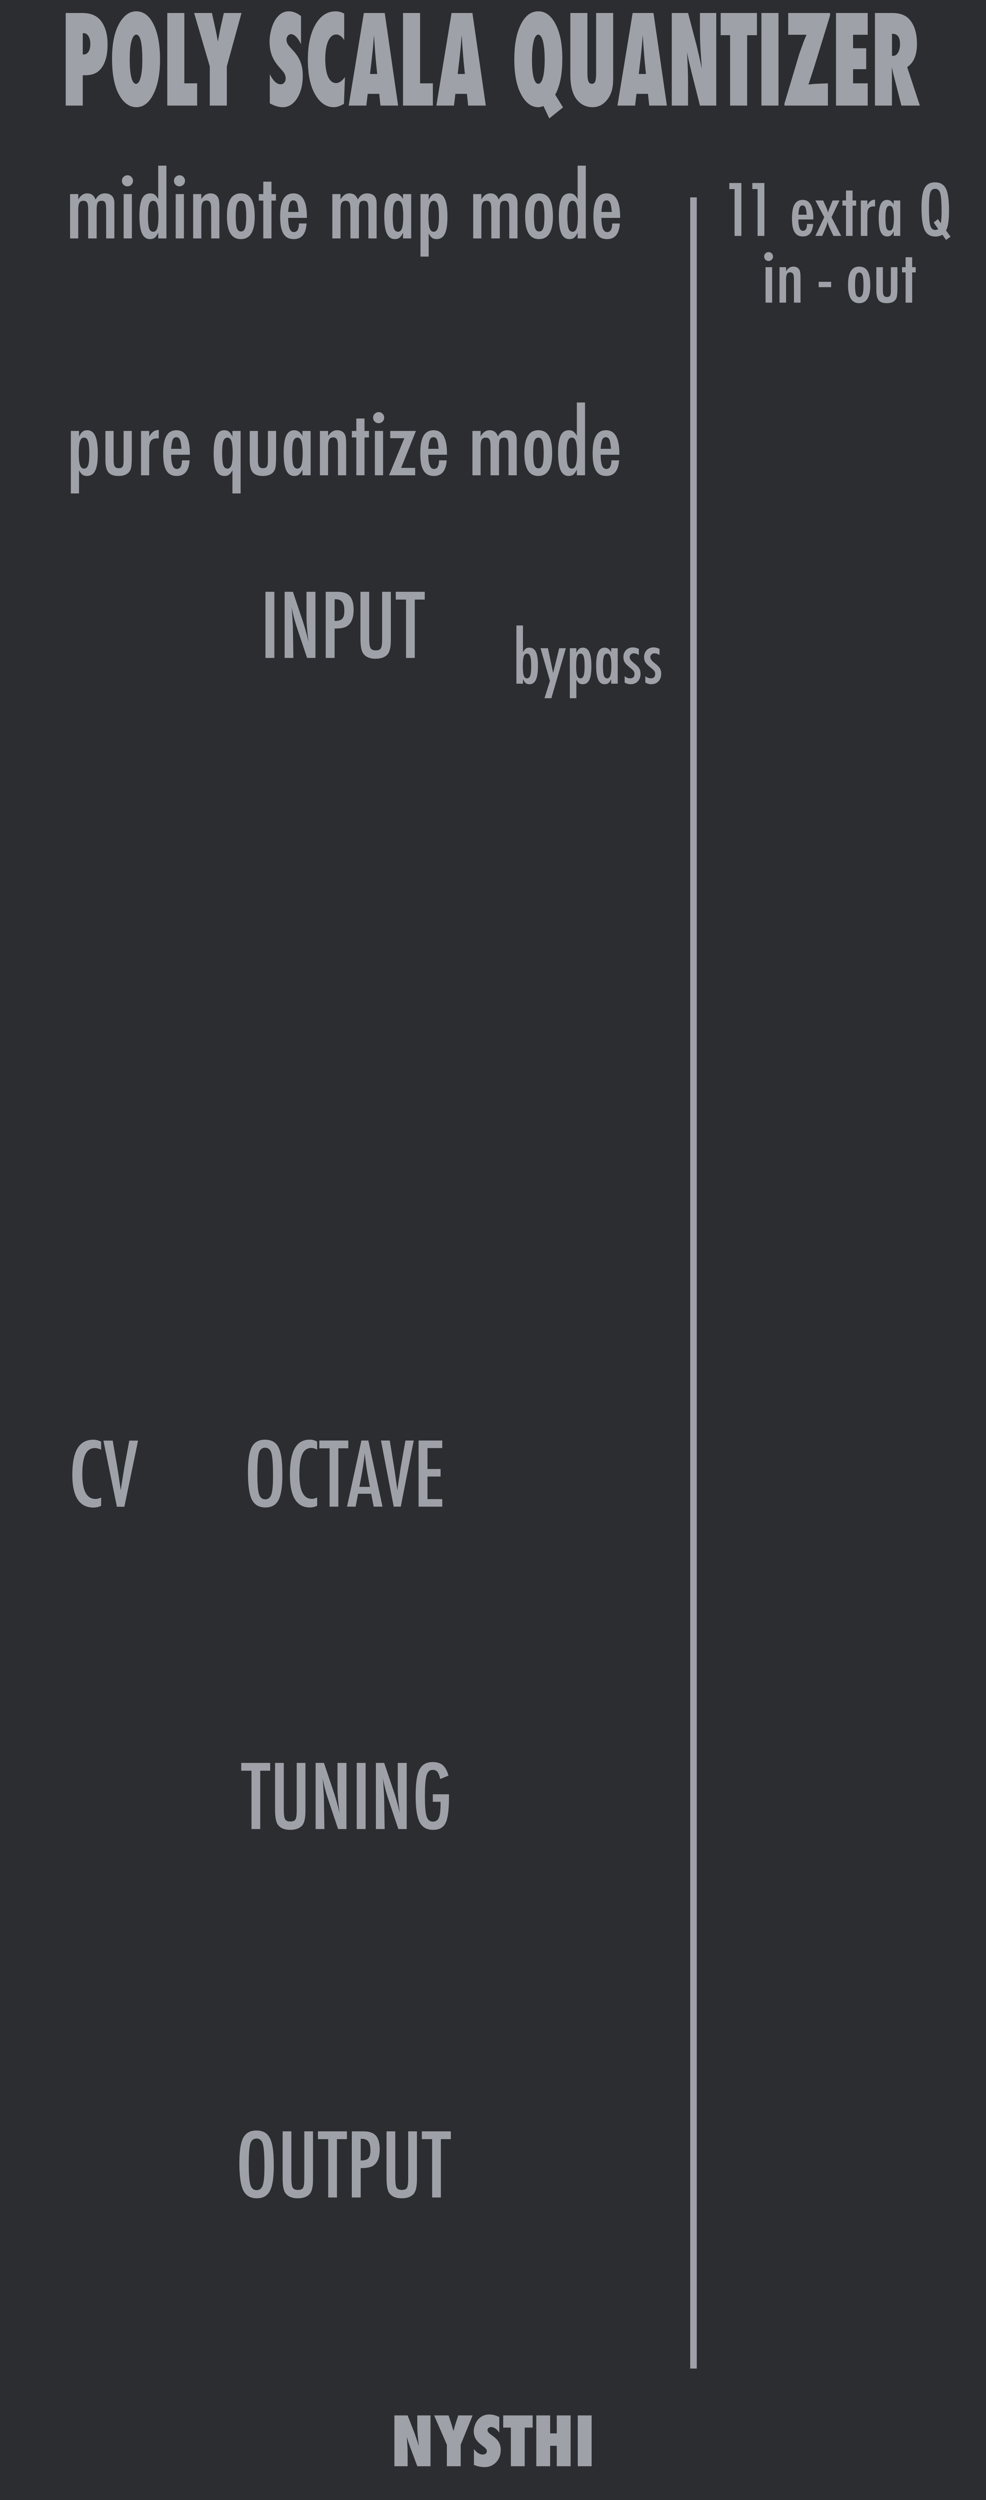 <?xml version="1.0" encoding="UTF-8" standalone="no"?>
<!DOCTYPE svg PUBLIC "-//W3C//DTD SVG 1.1//EN" "http://www.w3.org/Graphics/SVG/1.1/DTD/svg11.dtd">
<svg width="100%" height="100%" viewBox="0 0 150 380" version="1.1" xmlns="http://www.w3.org/2000/svg" xmlns:xlink="http://www.w3.org/1999/xlink" xml:space="preserve" xmlns:serif="http://www.serif.com/" style="fill-rule:evenodd;clip-rule:evenodd;">
    <g id="Layer-2" serif:id="Layer 2">
        <rect id="rect4689" x="0" y="0" width="150" height="380" style="fill:rgb(44,45,48);"/>
        <g id="text989">
        </g>
        <g id="text80" transform="matrix(1.005,0,0,0.995,30,5)">
            <path id="path4726" d="M29.851,371.706L29.851,363.943L31.853,363.943L32.903,366.668C32.96,366.829 33.024,367.013 33.094,367.221C33.168,367.429 33.249,367.668 33.336,367.94L33.552,368.624C33.475,367.95 33.416,367.373 33.376,366.894C33.336,366.415 33.316,366.013 33.316,365.687L33.316,363.943L35.317,363.943L35.317,371.706L33.316,371.706L32.26,368.85C32.149,368.545 32.049,368.26 31.958,367.995C31.871,367.727 31.794,367.472 31.727,367.231C31.77,367.777 31.802,368.253 31.822,368.659C31.843,369.065 31.853,369.42 31.853,369.725L31.853,371.706L29.851,371.706Z" style="fill:rgb(158,161,168);fill-rule:nonzero;"/>
            <path id="path4728" d="M39.887,371.706L37.791,371.706L37.791,368.418L35.865,363.943L38.052,363.943L38.429,365.094C38.503,365.319 38.568,365.535 38.625,365.743C38.686,365.951 38.739,366.15 38.786,366.341C38.863,366.056 38.93,365.811 38.987,365.607C39.044,365.399 39.095,365.232 39.138,365.104L39.52,363.943L41.692,363.943L39.887,368.418L39.887,371.706Z" style="fill:rgb(158,161,168);fill-rule:nonzero;"/>
            <path id="path4730" d="M41.894,371.515L41.894,369.076C42.306,369.639 42.752,369.921 43.231,369.921C43.412,369.921 43.56,369.874 43.673,369.78C43.787,369.683 43.844,369.562 43.844,369.418C43.844,369.21 43.72,369.008 43.472,368.81L43.13,368.543C42.902,368.372 42.708,368.203 42.547,368.035C42.386,367.865 42.256,367.69 42.155,367.513C42.054,367.332 41.981,367.146 41.934,366.954C41.887,366.763 41.863,366.562 41.863,366.351C41.863,365.989 41.947,365.61 42.115,365.215C42.199,365.03 42.296,364.863 42.406,364.712C42.517,364.558 42.644,364.422 42.789,364.305C43.184,363.969 43.662,363.802 44.222,363.802C44.721,363.802 45.224,363.934 45.73,364.199L45.73,366.572C45.559,366.308 45.365,366.1 45.147,365.949C44.929,365.795 44.714,365.718 44.503,365.718C44.342,365.718 44.21,365.765 44.106,365.858C43.999,365.949 43.945,366.058 43.945,366.185C43.945,366.393 44.087,366.599 44.372,366.804L44.704,367.05C45.147,367.368 45.463,367.695 45.655,368.03C45.849,368.366 45.946,368.758 45.946,369.207C45.946,369.971 45.713,370.601 45.247,371.098C44.781,371.594 44.191,371.842 43.477,371.842C42.985,371.842 42.457,371.733 41.894,371.515L41.894,371.515Z" style="fill:rgb(158,161,168);fill-rule:nonzero;"/>
            <path id="path4732" d="M49.576,371.706L47.48,371.706L47.48,365.803L46.323,365.803L46.323,363.943L50.778,363.943L50.778,365.803L49.576,365.803L49.576,371.706Z" style="fill:rgb(158,161,168);fill-rule:nonzero;"/>
            <path id="path4734" d="M56.525,371.706L54.428,371.706L54.428,368.584L53.428,368.584L53.428,371.706L51.331,371.706L51.331,363.943L53.428,363.943L53.428,366.688L54.428,366.688L54.428,363.943L56.525,363.943L56.525,371.706Z" style="fill:rgb(158,161,168);fill-rule:nonzero;"/>
            <rect id="path4736" x="57.606" y="363.943" width="2.097" height="7.763" style="fill:rgb(158,161,168);fill-rule:nonzero;"/>
        </g>
        <g id="text4987">
        </g>
        <g id="text1126" transform="matrix(1,0,0,1,20.875,60)">
            <rect id="path1185" x="19.509" y="29.948" width="1.354" height="10.052" style="fill:rgb(158,161,168);fill-rule:nonzero;"/>
            <path id="path1187" d="M22.426,29.948L23.689,29.948L25.036,33.958C25.427,35.091 25.772,36.3 26.072,37.585C25.963,36.808 25.883,36.105 25.831,35.475C25.779,34.846 25.753,34.253 25.753,33.698L25.753,29.948L27.113,29.948L27.113,40L25.844,40L24.327,35.475C24.188,35.054 24.056,34.622 23.93,34.18C23.808,33.737 23.695,33.273 23.591,32.786C23.582,32.726 23.567,32.652 23.546,32.565C23.528,32.478 23.507,32.378 23.48,32.266C23.493,32.378 23.504,32.476 23.513,32.559C23.522,32.637 23.528,32.704 23.533,32.76L23.604,33.783L23.676,35.026C23.68,35.095 23.682,35.18 23.682,35.28C23.687,35.38 23.689,35.493 23.689,35.618L23.76,40L22.426,40L22.426,29.948Z" style="fill:rgb(158,161,168);fill-rule:nonzero;"/>
            <path id="path1189" d="M28.676,29.948L30.46,29.948C31.319,29.948 31.944,30.165 32.335,30.599C32.725,31.037 32.921,31.732 32.921,32.682C32.921,34.019 32.528,34.883 31.742,35.273C31.347,35.451 30.776,35.54 30.03,35.54L30.03,40L28.676,40L28.676,29.948ZM30.03,34.382C30.59,34.382 30.976,34.269 31.189,34.043C31.406,33.813 31.514,33.405 31.514,32.819C31.514,32.22 31.41,31.782 31.202,31.504C30.993,31.226 30.666,31.087 30.219,31.087L30.03,31.087L30.03,34.382Z" style="fill:rgb(158,161,168);fill-rule:nonzero;"/>
            <path id="path1191" d="M33.962,29.948L35.29,29.948L35.29,37.051C35.29,37.776 35.355,38.257 35.486,38.496C35.62,38.735 35.885,38.854 36.28,38.854C36.675,38.854 36.935,38.75 37.061,38.542C37.191,38.329 37.257,37.897 37.257,37.246L37.257,29.948L38.585,29.948L38.585,37.246C38.585,38.34 38.418,39.08 38.083,39.466C37.684,39.905 37.074,40.124 36.254,40.124C35.351,40.124 34.715,39.842 34.346,39.277C34.09,38.891 33.962,38.149 33.962,37.051L33.962,29.948Z" style="fill:rgb(158,161,168);fill-rule:nonzero;"/>
            <path id="path1193" d="M39.333,29.948L43.741,29.948L43.741,31.133L42.224,31.133L42.224,40L40.896,40L40.896,31.133L39.333,31.133L39.333,29.948Z" style="fill:rgb(158,161,168);fill-rule:nonzero;"/>
        </g>
        <g id="text1130" transform="matrix(1,0,0,1,24.843,4)">
            <path id="path1171" d="M16.807,325.221C16.807,326.997 16.61,328.257 16.215,329.004C15.82,329.75 15.158,330.124 14.229,330.124C13.253,330.124 12.565,329.722 12.165,328.919C11.77,328.134 11.573,326.738 11.573,324.733C11.573,322.945 11.768,321.68 12.159,320.937C12.554,320.191 13.222,319.818 14.164,319.818C15.006,319.818 15.631,320.106 16.039,320.684C16.308,321.07 16.503,321.619 16.625,322.331C16.747,322.99 16.807,323.954 16.807,325.221L16.807,325.221ZM15.388,325.365C15.388,323.624 15.31,322.47 15.154,321.901C14.997,321.328 14.678,321.042 14.197,321.042C13.715,321.042 13.394,321.304 13.233,321.829C13.077,322.359 12.999,323.422 12.999,325.02C12.999,326.491 13.081,327.511 13.246,328.079C13.415,328.618 13.732,328.887 14.197,328.887C14.652,328.887 14.965,328.635 15.134,328.132C15.303,327.632 15.388,326.71 15.388,325.365L15.388,325.365Z" style="fill:rgb(158,161,168);fill-rule:nonzero;"/>
            <path id="path1173" d="M18.155,319.948L19.483,319.948L19.483,327.051C19.483,327.776 19.548,328.257 19.678,328.496C19.813,328.735 20.078,328.854 20.473,328.854C20.868,328.854 21.128,328.75 21.254,328.542C21.384,328.329 21.449,327.897 21.449,327.246L21.449,319.948L22.777,319.948L22.777,327.246C22.777,328.34 22.61,329.08 22.276,329.466C21.877,329.905 21.267,330.124 20.447,330.124C19.544,330.124 18.908,329.842 18.539,329.277C18.283,328.891 18.155,328.149 18.155,327.051L18.155,319.948Z" style="fill:rgb(158,161,168);fill-rule:nonzero;"/>
            <path id="path1175" d="M23.526,319.948L27.934,319.948L27.934,321.133L26.417,321.133L26.417,330L25.089,330L25.089,321.133L23.526,321.133L23.526,319.948Z" style="fill:rgb(158,161,168);fill-rule:nonzero;"/>
            <path id="path1177" d="M28.676,319.948L30.46,319.948C31.319,319.948 31.944,320.165 32.335,320.599C32.725,321.037 32.921,321.732 32.921,322.682C32.921,324.019 32.528,324.883 31.742,325.273C31.347,325.451 30.776,325.54 30.03,325.54L30.03,330L28.676,330L28.676,319.948ZM30.03,324.381C30.59,324.381 30.976,324.269 31.189,324.043C31.406,323.813 31.514,323.405 31.514,322.819C31.514,322.22 31.41,321.782 31.202,321.504C30.993,321.226 30.666,321.087 30.219,321.087L30.03,321.087L30.03,324.381Z" style="fill:rgb(158,161,168);fill-rule:nonzero;"/>
            <path id="path1179" d="M33.962,319.948L35.29,319.948L35.29,327.051C35.29,327.776 35.355,328.257 35.486,328.496C35.62,328.735 35.885,328.854 36.28,328.854C36.675,328.854 36.935,328.75 37.061,328.542C37.191,328.329 37.257,327.897 37.257,327.246L37.257,319.948L38.585,319.948L38.585,327.246C38.585,328.34 38.418,329.08 38.083,329.466C37.684,329.905 37.074,330.124 36.254,330.124C35.351,330.124 34.715,329.842 34.346,329.277C34.09,328.891 33.962,328.149 33.962,327.051L33.962,319.948Z" style="fill:rgb(158,161,168);fill-rule:nonzero;"/>
            <path id="path1181" d="M39.333,319.948L43.741,319.948L43.741,321.133L42.224,321.133L42.224,330L40.896,330L40.896,321.133L39.333,321.133L39.333,319.948Z" style="fill:rgb(158,161,168);fill-rule:nonzero;"/>
        </g>
        <g id="text1134" transform="matrix(1,0,0,1,23.538,54)">
            <path id="path1157" d="M19.418,170.221C19.418,171.997 19.22,173.257 18.826,174.004C18.431,174.75 17.769,175.124 16.84,175.124C15.863,175.124 15.175,174.722 14.776,173.919C14.381,173.134 14.184,171.738 14.184,169.733C14.184,167.945 14.379,166.68 14.77,165.937C15.164,165.191 15.833,164.818 16.775,164.818C17.617,164.818 18.242,165.106 18.65,165.684C18.919,166.07 19.114,166.619 19.236,167.331C19.357,167.99 19.418,168.954 19.418,170.221L19.418,170.221ZM17.999,170.365C17.999,168.624 17.921,167.47 17.764,166.901C17.608,166.328 17.289,166.042 16.807,166.042C16.326,166.042 16.004,166.304 15.844,166.829C15.687,167.359 15.609,168.422 15.609,170.02C15.609,171.491 15.692,172.511 15.857,173.079C16.026,173.618 16.343,173.887 16.807,173.887C17.263,173.887 17.576,173.635 17.745,173.132C17.914,172.632 17.999,171.71 17.999,170.365L17.999,170.365Z" style="fill:rgb(158,161,168);fill-rule:nonzero;"/>
            <path id="path1159" d="M24.711,165.111L24.711,166.328C24.364,166.159 24.073,166.074 23.839,166.074C23.517,166.074 23.242,166.154 23.012,166.315C22.782,166.471 22.591,166.714 22.439,167.044C22.291,167.374 22.181,167.793 22.107,168.301C22.037,168.804 22.003,169.401 22.003,170.091C22.003,172.574 22.638,173.815 23.91,173.815C24.132,173.815 24.398,173.746 24.711,173.607L24.711,174.85C24.385,175.033 24.021,175.124 23.617,175.124C21.582,175.124 20.564,173.461 20.564,170.137C20.564,168.34 20.811,167.003 21.306,166.126C21.805,165.25 22.567,164.811 23.591,164.811C23.969,164.811 24.342,164.911 24.711,165.111L24.711,165.111Z" style="fill:rgb(158,161,168);fill-rule:nonzero;"/>
            <path id="path1161" d="M25.043,164.948L29.451,164.948L29.451,166.133L27.934,166.133L27.934,175L26.605,175L26.605,166.133L25.043,166.133L25.043,164.948Z" style="fill:rgb(158,161,168);fill-rule:nonzero;"/>
            <path id="path1163" d="M31.443,164.948L32.497,164.948L34.652,175L33.311,175L32.934,173.04L30.941,173.04L30.557,175L29.255,175L31.443,164.948ZM32.738,171.992L32.439,170.391C32.239,169.301 32.076,168.138 31.951,166.901C31.89,167.504 31.812,168.116 31.716,168.737C31.621,169.353 31.508,170.009 31.378,170.703L31.13,171.992L32.738,171.992Z" style="fill:rgb(158,161,168);fill-rule:nonzero;"/>
            <path id="path1165" d="M34.418,164.948L35.753,164.948L36.358,168.659L36.462,169.329L36.677,170.788C36.712,171.035 36.742,171.261 36.768,171.465C36.799,171.669 36.825,171.853 36.846,172.018L36.911,172.513C36.924,172.413 36.935,172.324 36.944,172.246C36.953,172.168 36.961,172.103 36.97,172.051L37.146,170.885L37.374,169.355C37.395,169.217 37.415,169.089 37.432,168.971C37.454,168.854 37.474,168.75 37.491,168.659L38.142,164.948L39.405,164.948L37.432,175L36.358,175L34.418,164.948Z" style="fill:rgb(158,161,168);fill-rule:nonzero;"/>
            <path id="path1167" d="M40.141,164.948L43.741,164.948L43.741,166.094L41.495,166.094L41.495,169.277L43.487,169.277L43.487,170.423L41.495,170.423L41.495,173.854L43.741,173.854L43.741,175L40.141,175L40.141,164.948Z" style="fill:rgb(158,161,168);fill-rule:nonzero;"/>
        </g>
        <g id="text1142" transform="matrix(1,0,0,1,24.563,78)">
            <path id="path1144" d="M12.133,189.948L16.54,189.948L16.54,191.133L15.023,191.133L15.023,200L13.695,200L13.695,191.133L12.133,191.133L12.133,189.948Z" style="fill:rgb(158,161,168);fill-rule:nonzero;"/>
            <path id="path1146" d="M17.283,189.948L18.611,189.948L18.611,197.051C18.611,197.776 18.676,198.257 18.806,198.496C18.941,198.735 19.205,198.854 19.6,198.854C19.995,198.854 20.256,198.75 20.382,198.542C20.512,198.329 20.577,197.897 20.577,197.246L20.577,189.948L21.905,189.948L21.905,197.246C21.905,198.34 21.738,199.08 21.404,199.466C21.004,199.905 20.395,200.124 19.574,200.124C18.671,200.124 18.036,199.842 17.667,199.277C17.411,198.891 17.283,198.149 17.283,197.051L17.283,189.948Z" style="fill:rgb(158,161,168);fill-rule:nonzero;"/>
            <path id="path1148" d="M23.454,189.948L24.717,189.948L26.065,193.958C26.456,195.091 26.801,196.3 27.1,197.585C26.992,196.808 26.911,196.105 26.859,195.475C26.807,194.846 26.781,194.253 26.781,193.698L26.781,189.948L28.142,189.948L28.142,200L26.872,200L25.355,195.475C25.217,195.054 25.084,194.622 24.958,194.18C24.837,193.737 24.724,193.273 24.62,192.786C24.611,192.726 24.596,192.652 24.574,192.565C24.557,192.478 24.535,192.378 24.509,192.266C24.522,192.378 24.533,192.476 24.542,192.559C24.55,192.637 24.557,192.704 24.561,192.76L24.633,193.783L24.704,195.026C24.709,195.095 24.711,195.18 24.711,195.28C24.715,195.38 24.717,195.493 24.717,195.618L24.789,200L23.454,200L23.454,189.948Z" style="fill:rgb(158,161,168);fill-rule:nonzero;"/>
            <rect id="path1150" x="29.704" y="189.948" width="1.354" height="10.052" style="fill:rgb(158,161,168);fill-rule:nonzero;"/>
            <path id="path1152" d="M32.621,189.948L33.884,189.948L35.232,193.958C35.622,195.091 35.967,196.3 36.267,197.585C36.158,196.808 36.078,196.105 36.026,195.475C35.974,194.846 35.948,194.253 35.948,193.698L35.948,189.948L37.309,189.948L37.309,200L36.039,200L34.522,195.475C34.383,195.054 34.251,194.622 34.125,194.18C34.003,193.737 33.891,193.273 33.786,192.786C33.778,192.726 33.763,192.652 33.741,192.565C33.724,192.478 33.702,192.378 33.676,192.266C33.689,192.378 33.7,192.476 33.708,192.559C33.717,192.637 33.724,192.704 33.728,192.76L33.799,193.783L33.871,195.026C33.875,195.095 33.878,195.18 33.878,195.28C33.882,195.38 33.884,195.493 33.884,195.618L33.956,200L32.621,200L32.621,189.948Z" style="fill:rgb(158,161,168);fill-rule:nonzero;"/>
            <path id="path1154" d="M41.28,194.714L43.741,194.714L43.741,195.104C43.741,197.062 43.569,198.383 43.227,199.069C42.888,199.772 42.254,200.124 41.326,200.124C40.366,200.124 39.683,199.733 39.275,198.952C38.871,198.171 38.669,196.858 38.669,195.013C38.669,192.904 38.891,191.5 39.333,190.801C39.75,190.145 40.39,189.818 41.254,189.818C41.914,189.818 42.428,189.976 42.797,190.293C43.17,190.614 43.461,191.141 43.669,191.875L42.406,192.402C42.35,192.138 42.287,191.916 42.217,191.738C42.148,191.556 42.072,191.415 41.99,191.315C41.825,191.111 41.577,191.009 41.247,191.009C40.796,191.009 40.488,191.287 40.323,191.842C40.158,192.424 40.076,193.468 40.076,194.974C40.076,196.497 40.16,197.528 40.329,198.066C40.499,198.605 40.818,198.874 41.286,198.874C41.716,198.874 42.018,198.683 42.191,198.301C42.369,197.893 42.458,197.237 42.458,196.335L42.458,196.061L42.458,195.859L41.28,195.859L41.28,194.714Z" style="fill:rgb(158,161,168);fill-rule:nonzero;"/>
        </g>
        <g id="text879" transform="matrix(1,0,0,1,0,4)">
            <path id="path885" d="M10.661,25.501L11.904,25.501L11.904,26.335C12.247,25.705 12.703,25.391 13.271,25.391C13.892,25.391 14.313,25.705 14.535,26.335C14.864,25.705 15.333,25.391 15.941,25.391C16.414,25.391 16.774,25.516 17.021,25.768C17.273,26.016 17.399,26.382 17.399,26.868L17.399,32.24L16.149,32.24L16.149,27.806C16.149,27.298 16.101,26.957 16.006,26.784C15.915,26.606 15.737,26.517 15.472,26.517C15.173,26.517 14.969,26.608 14.86,26.79C14.756,26.968 14.704,27.307 14.704,27.806L14.704,32.24L13.415,32.24L13.415,27.806C13.415,27.567 13.402,27.365 13.376,27.201C13.354,27.036 13.315,26.903 13.258,26.803C13.202,26.704 13.128,26.632 13.037,26.589C12.946,26.541 12.833,26.517 12.699,26.517C12.412,26.517 12.208,26.615 12.087,26.81C11.965,27.005 11.904,27.337 11.904,27.806L11.904,32.24L10.661,32.24L10.661,25.501Z" style="fill:rgb(158,161,168);fill-rule:nonzero;"/>
            <path id="path887" d="M18.812,25.501L20.062,25.501L20.062,32.24L18.812,32.24L18.812,25.501ZM19.398,22.637C19.623,22.637 19.819,22.719 19.984,22.884C20.149,23.049 20.231,23.247 20.231,23.477C20.231,23.711 20.149,23.911 19.984,24.076C19.819,24.24 19.619,24.323 19.385,24.323C19.15,24.323 18.951,24.24 18.786,24.076C18.625,23.915 18.545,23.713 18.545,23.47C18.545,23.244 18.627,23.049 18.792,22.884C18.97,22.719 19.172,22.637 19.398,22.637Z" style="fill:rgb(158,161,168);fill-rule:nonzero;"/>
            <path id="path889" d="M25.316,21.178L25.316,32.24L24.072,32.24L24.072,31.374C23.894,31.743 23.716,31.997 23.538,32.135C23.36,32.274 23.124,32.344 22.829,32.344C22.273,32.344 21.865,32.059 21.605,31.491C21.344,30.918 21.214,30.02 21.214,28.796C21.214,28.205 21.247,27.695 21.312,27.266C21.377,26.836 21.475,26.482 21.605,26.204C21.739,25.927 21.911,25.723 22.119,25.592C22.327,25.458 22.575,25.391 22.861,25.391C23.135,25.391 23.36,25.456 23.538,25.586C23.625,25.647 23.714,25.734 23.805,25.846C23.896,25.959 23.985,26.098 24.072,26.263L24.072,21.178L25.316,21.178ZM22.503,28.841C22.503,29.727 22.562,30.345 22.679,30.697C22.801,31.048 23.013,31.224 23.317,31.224C23.595,31.224 23.797,31.042 23.923,30.677C24.048,30.286 24.111,29.685 24.111,28.874C24.111,28.058 24.048,27.454 23.923,27.064C23.797,26.699 23.595,26.517 23.317,26.517C23.022,26.517 22.811,26.691 22.686,27.038C22.564,27.359 22.503,27.96 22.503,28.841L22.503,28.841Z" style="fill:rgb(158,161,168);fill-rule:nonzero;"/>
            <path id="path891" d="M26.729,25.501L27.979,25.501L27.979,32.24L26.729,32.24L26.729,25.501ZM27.314,22.637C27.54,22.637 27.735,22.719 27.9,22.884C28.065,23.049 28.148,23.247 28.148,23.477C28.148,23.711 28.065,23.911 27.9,24.076C27.735,24.24 27.536,24.323 27.301,24.323C27.067,24.323 26.867,24.24 26.702,24.076C26.542,23.915 26.462,23.713 26.462,23.47C26.462,23.244 26.544,23.049 26.709,22.884C26.887,22.719 27.089,22.637 27.314,22.637Z" style="fill:rgb(158,161,168);fill-rule:nonzero;"/>
            <path id="path893" d="M29.385,25.501L30.628,25.501L30.628,26.276C30.984,25.686 31.444,25.391 32.008,25.391C32.555,25.391 32.946,25.605 33.18,26.035C33.311,26.278 33.376,26.749 33.376,27.448L33.376,32.24L32.132,32.24L32.126,27.734C32.126,27.279 32.071,26.955 31.963,26.764C31.854,26.573 31.668,26.478 31.403,26.478C31.26,26.478 31.138,26.504 31.038,26.556C30.943,26.604 30.865,26.684 30.804,26.797C30.743,26.905 30.698,27.049 30.667,27.227C30.641,27.405 30.628,27.624 30.628,27.884L30.628,32.24L29.385,32.24L29.385,25.501Z" style="fill:rgb(158,161,168);fill-rule:nonzero;"/>
            <path id="path895" d="M38.753,28.926C38.753,31.204 38.048,32.344 36.637,32.344C35.227,32.344 34.521,31.187 34.521,28.874C34.521,26.552 35.225,25.391 36.631,25.391C36.995,25.391 37.31,25.46 37.575,25.599C37.844,25.738 38.065,25.953 38.239,26.243C38.413,26.534 38.541,26.901 38.623,27.344C38.71,27.786 38.753,28.314 38.753,28.926ZM37.464,28.893C37.464,28.008 37.406,27.392 37.288,27.044C37.171,26.693 36.963,26.517 36.663,26.517C36.368,26.517 36.158,26.691 36.032,27.038C35.915,27.385 35.856,27.99 35.856,28.854C35.856,29.718 35.915,30.321 36.032,30.664C36.158,31.011 36.368,31.185 36.663,31.185C36.959,31.185 37.165,31.013 37.282,30.671C37.403,30.349 37.464,29.757 37.464,28.893L37.464,28.893Z" style="fill:rgb(158,161,168);fill-rule:nonzero;"/>
            <path id="path897" d="M40.055,23.613L41.299,23.613L41.299,25.501L41.976,25.501L41.976,26.491L41.299,26.491L41.299,32.24L40.055,32.24L40.055,26.491L39.372,26.491L39.372,25.501L40.055,25.501L40.055,23.613Z" style="fill:rgb(158,161,168);fill-rule:nonzero;"/>
            <path id="path899" d="M45.479,29.967L46.637,29.967C46.546,31.552 45.895,32.344 44.684,32.344C44.324,32.344 44.014,32.276 43.753,32.142C43.497,32.007 43.285,31.799 43.115,31.517C42.946,31.235 42.82,30.877 42.738,30.443C42.659,30.009 42.62,29.492 42.62,28.893C42.62,27.704 42.785,26.823 43.115,26.25C43.449,25.677 43.964,25.391 44.658,25.391C46.008,25.391 46.683,26.58 46.683,28.958L46.683,29.115L43.838,29.115C43.838,30.556 44.124,31.276 44.697,31.276C45.218,31.276 45.478,30.84 45.478,29.967L45.479,29.967ZM45.413,28.216C45.361,27.509 45.281,27.044 45.173,26.823C45.06,26.576 44.877,26.452 44.626,26.452C44.37,26.452 44.187,26.576 44.079,26.823C43.97,27.044 43.89,27.509 43.838,28.216L45.413,28.216Z" style="fill:rgb(158,161,168);fill-rule:nonzero;"/>
            <path id="path901" d="M50.557,25.501L51.8,25.501L51.8,26.335C52.143,25.705 52.599,25.391 53.167,25.391C53.788,25.391 54.209,25.705 54.43,26.335C54.76,25.705 55.229,25.391 55.837,25.391C56.31,25.391 56.67,25.516 56.917,25.768C57.169,26.016 57.295,26.382 57.295,26.868L57.295,32.24L56.045,32.24L56.045,27.806C56.045,27.298 55.997,26.957 55.902,26.784C55.811,26.606 55.633,26.517 55.368,26.517C55.068,26.517 54.864,26.608 54.756,26.79C54.652,26.968 54.6,27.307 54.6,27.806L54.6,32.24L53.311,32.24L53.311,27.806C53.311,27.567 53.298,27.365 53.271,27.201C53.25,27.036 53.211,26.903 53.154,26.803C53.098,26.704 53.024,26.632 52.933,26.589C52.842,26.541 52.729,26.517 52.594,26.517C52.308,26.517 52.104,26.615 51.982,26.81C51.861,27.005 51.8,27.337 51.8,27.806L51.8,32.24L50.557,32.24L50.557,25.501Z" style="fill:rgb(158,161,168);fill-rule:nonzero;"/>
            <path id="path903" d="M62.555,25.501L62.555,32.24L61.312,32.24L61.312,31.374C61.134,31.743 60.956,31.997 60.778,32.135C60.6,32.274 60.366,32.344 60.075,32.344C59.515,32.344 59.105,32.057 58.844,31.484C58.584,30.911 58.454,30.013 58.454,28.789C58.454,27.622 58.584,26.764 58.844,26.217C59.105,25.666 59.515,25.391 60.075,25.391C60.587,25.391 60.999,25.681 61.312,26.263L61.312,25.501L62.555,25.501ZM59.743,28.841C59.743,29.727 59.801,30.345 59.919,30.697C60.04,31.048 60.253,31.224 60.557,31.224C60.834,31.224 61.036,31.042 61.162,30.677C61.288,30.286 61.351,29.685 61.351,28.874C61.351,28.058 61.288,27.454 61.162,27.064C61.036,26.699 60.834,26.517 60.557,26.517C60.262,26.517 60.051,26.691 59.925,27.038C59.804,27.359 59.743,27.96 59.743,28.841L59.743,28.841Z" style="fill:rgb(158,161,168);fill-rule:nonzero;"/>
            <path id="path905" d="M63.968,35L63.968,25.501L65.212,25.501L65.212,26.374C65.385,26.005 65.563,25.749 65.745,25.605C65.928,25.462 66.166,25.391 66.462,25.391C67.017,25.391 67.423,25.679 67.679,26.257C67.939,26.829 68.07,27.728 68.07,28.952C68.07,30.15 67.937,31.011 67.673,31.536C67.412,32.075 66.993,32.344 66.416,32.344C66.138,32.344 65.91,32.281 65.732,32.155C65.646,32.094 65.559,32.007 65.472,31.895C65.385,31.782 65.298,31.645 65.212,31.484L65.212,35L63.968,35ZM66.781,28.906C66.781,27.99 66.72,27.37 66.598,27.044C66.481,26.693 66.271,26.517 65.967,26.517C65.68,26.517 65.476,26.699 65.355,27.064C65.233,27.402 65.173,28.006 65.173,28.874C65.173,29.742 65.233,30.345 65.355,30.684C65.481,31.044 65.685,31.224 65.967,31.224C66.262,31.224 66.472,31.05 66.598,30.703C66.72,30.382 66.781,29.783 66.781,28.906Z" style="fill:rgb(158,161,168);fill-rule:nonzero;"/>
            <path id="path907" d="M71.989,25.501L73.232,25.501L73.232,26.335C73.575,25.705 74.031,25.391 74.6,25.391C75.22,25.391 75.641,25.705 75.863,26.335C76.192,25.705 76.661,25.391 77.269,25.391C77.742,25.391 78.102,25.516 78.35,25.768C78.601,26.016 78.727,26.382 78.727,26.868L78.727,32.24L77.477,32.24L77.477,27.806C77.477,27.298 77.429,26.957 77.334,26.784C77.243,26.606 77.065,26.517 76.8,26.517C76.501,26.517 76.297,26.608 76.188,26.79C76.084,26.968 76.032,27.307 76.032,27.806L76.032,32.24L74.743,32.24L74.743,27.806C74.743,27.567 74.73,27.365 74.704,27.201C74.682,27.036 74.643,26.903 74.587,26.803C74.53,26.704 74.456,26.632 74.365,26.589C74.274,26.541 74.161,26.517 74.027,26.517C73.74,26.517 73.536,26.615 73.415,26.81C73.293,27.005 73.232,27.337 73.232,27.806L73.232,32.24L71.989,32.24L71.989,25.501Z" style="fill:rgb(158,161,168);fill-rule:nonzero;"/>
            <path id="path909" d="M84.118,28.926C84.118,31.204 83.413,32.344 82.002,32.344C80.591,32.344 79.886,31.187 79.886,28.874C79.886,26.552 80.589,25.391 81.995,25.391C82.36,25.391 82.675,25.46 82.939,25.599C83.209,25.738 83.43,25.953 83.604,26.243C83.777,26.534 83.905,26.901 83.988,27.344C84.074,27.786 84.118,28.314 84.118,28.926L84.118,28.926ZM82.829,28.893C82.829,28.008 82.77,27.392 82.653,27.044C82.536,26.693 82.327,26.517 82.028,26.517C81.733,26.517 81.522,26.691 81.396,27.038C81.279,27.385 81.221,27.99 81.221,28.854C81.221,29.718 81.279,30.321 81.396,30.664C81.522,31.011 81.733,31.185 82.028,31.185C82.323,31.185 82.529,31.013 82.646,30.671C82.768,30.349 82.829,29.757 82.829,28.893L82.829,28.893Z" style="fill:rgb(158,161,168);fill-rule:nonzero;"/>
            <path id="path911" d="M89.118,21.178L89.118,32.24L87.874,32.24L87.874,31.374C87.696,31.743 87.518,31.997 87.341,32.135C87.163,32.274 86.926,32.344 86.631,32.344C86.075,32.344 85.667,32.059 85.407,31.491C85.146,30.918 85.016,30.02 85.016,28.796C85.016,28.205 85.049,27.695 85.114,27.266C85.179,26.836 85.277,26.482 85.407,26.204C85.541,25.927 85.713,25.723 85.921,25.592C86.13,25.458 86.377,25.391 86.663,25.391C86.937,25.391 87.163,25.456 87.34,25.586C87.427,25.647 87.516,25.734 87.607,25.846C87.699,25.959 87.788,26.098 87.874,26.263L87.874,21.178L89.118,21.178ZM86.305,28.841C86.305,29.727 86.364,30.345 86.481,30.697C86.603,31.048 86.815,31.224 87.119,31.224C87.397,31.224 87.599,31.042 87.725,30.677C87.85,30.286 87.913,29.685 87.913,28.874C87.913,28.058 87.85,27.454 87.725,27.064C87.599,26.699 87.397,26.517 87.119,26.517C86.824,26.517 86.614,26.691 86.488,27.038C86.366,27.359 86.305,27.96 86.305,28.841L86.305,28.841Z" style="fill:rgb(158,161,168);fill-rule:nonzero;"/>
            <path id="path913" d="M93.135,29.967L94.294,29.967C94.202,31.552 93.551,32.344 92.34,32.344C91.98,32.344 91.67,32.276 91.41,32.142C91.153,32.007 90.941,31.799 90.771,31.517C90.602,31.235 90.476,30.877 90.394,30.443C90.316,30.009 90.277,29.492 90.277,28.893C90.277,27.704 90.442,26.823 90.771,26.25C91.106,25.677 91.62,25.391 92.314,25.391C93.664,25.391 94.339,26.58 94.339,28.958L94.339,29.115L91.494,29.115C91.494,30.556 91.781,31.276 92.353,31.276C92.874,31.276 93.135,30.84 93.135,29.967L93.135,29.967ZM93.07,28.216C93.018,27.509 92.937,27.044 92.829,26.823C92.716,26.576 92.534,26.452 92.282,26.452C92.026,26.452 91.844,26.576 91.735,26.823C91.627,27.044 91.546,27.509 91.494,28.216L93.07,28.216Z" style="fill:rgb(158,161,168);fill-rule:nonzero;"/>
        </g>
        <g id="text883">
            <path id="path916" d="M10.778,75L10.778,65.501L12.021,65.501L12.021,66.374C12.195,66.005 12.373,65.749 12.555,65.605C12.738,65.462 12.976,65.391 13.271,65.391C13.827,65.391 14.233,65.679 14.489,66.257C14.749,66.829 14.88,67.728 14.88,68.952C14.88,70.15 14.747,71.011 14.482,71.536C14.222,72.075 13.803,72.344 13.226,72.344C12.948,72.344 12.72,72.281 12.542,72.155C12.456,72.094 12.369,72.007 12.282,71.895C12.195,71.782 12.108,71.645 12.021,71.484L12.021,75L10.778,75ZM13.59,68.906C13.59,67.99 13.53,67.37 13.408,67.044C13.291,66.693 13.081,66.517 12.777,66.517C12.49,66.517 12.286,66.699 12.165,67.064C12.043,67.402 11.982,68.006 11.982,68.874C11.982,69.742 12.043,70.345 12.165,70.684C12.291,71.044 12.495,71.224 12.777,71.224C13.072,71.224 13.282,71.05 13.408,70.703C13.53,70.382 13.59,69.783 13.59,68.906Z" style="fill:rgb(158,161,168);fill-rule:nonzero;"/>
            <path id="path918" d="M16.038,65.501L17.282,65.501L17.282,70.007C17.291,70.423 17.351,70.72 17.464,70.898C17.581,71.076 17.775,71.165 18.044,71.165C18.326,71.165 18.523,71.087 18.636,70.931C18.749,70.766 18.805,70.48 18.805,70.072L18.805,69.531L18.805,65.501L20.049,65.501L20.049,69.531C20.049,70.473 19.979,71.102 19.84,71.419C19.55,72.036 18.946,72.344 18.031,72.344C17.31,72.344 16.798,72.161 16.494,71.797C16.19,71.428 16.038,70.814 16.038,69.954L16.038,65.501Z" style="fill:rgb(158,161,168);fill-rule:nonzero;"/>
            <path id="path920" d="M21.455,65.501L22.699,65.501L22.699,66.341C22.911,65.985 23.122,65.736 23.33,65.592C23.538,65.449 23.814,65.367 24.157,65.345L24.157,66.647C24.07,66.634 23.996,66.627 23.936,66.627C23.488,66.627 23.169,66.742 22.979,66.973C22.792,67.198 22.699,67.593 22.699,68.157L22.699,72.24L21.455,72.24L21.455,65.501Z" style="fill:rgb(158,161,168);fill-rule:nonzero;"/>
            <path id="path922" d="M27.679,69.967L28.838,69.967C28.747,71.552 28.096,72.344 26.885,72.344C26.525,72.344 26.214,72.276 25.954,72.142C25.698,72.007 25.485,71.799 25.316,71.517C25.146,71.235 25.021,70.877 24.938,70.443C24.86,70.009 24.821,69.492 24.821,68.893C24.821,67.704 24.986,66.823 25.316,66.25C25.65,65.677 26.164,65.391 26.859,65.391C28.209,65.391 28.883,66.58 28.883,68.958L28.883,69.115L26.038,69.115C26.038,70.556 26.325,71.276 26.898,71.276C27.419,71.276 27.679,70.84 27.679,69.967L27.679,69.967ZM27.614,68.216C27.562,67.509 27.482,67.044 27.373,66.823C27.26,66.576 27.078,66.452 26.826,66.452C26.57,66.452 26.388,66.576 26.279,66.823C26.171,67.044 26.09,67.509 26.038,68.216L27.614,68.216Z" style="fill:rgb(158,161,168);fill-rule:nonzero;"/>
            <path id="path924" d="M36.605,75L35.361,75L35.361,71.484C35.275,71.645 35.188,71.782 35.101,71.895C35.014,72.003 34.923,72.092 34.827,72.161C34.736,72.227 34.634,72.272 34.521,72.298C34.413,72.329 34.291,72.344 34.157,72.344C33.58,72.344 33.159,72.075 32.894,71.536C32.633,70.998 32.503,70.137 32.503,68.952C32.503,67.728 32.633,66.829 32.894,66.256C33.154,65.679 33.56,65.391 34.111,65.391C34.406,65.391 34.645,65.462 34.827,65.605C35.01,65.749 35.188,66.005 35.361,66.374L35.361,65.501L36.605,65.501L36.605,75ZM33.792,68.841C33.792,69.727 33.851,70.345 33.968,70.697C34.09,71.048 34.302,71.224 34.606,71.224C34.884,71.224 35.086,71.042 35.212,70.677C35.337,70.286 35.4,69.685 35.4,68.874C35.4,68.058 35.337,67.454 35.212,67.064C35.086,66.699 34.884,66.517 34.606,66.517C34.311,66.517 34.1,66.691 33.975,67.038C33.853,67.359 33.792,67.96 33.792,68.841L33.792,68.841Z" style="fill:rgb(158,161,168);fill-rule:nonzero;"/>
            <path id="path926" d="M37.992,65.501L39.235,65.501L39.235,70.007C39.244,70.423 39.304,70.72 39.417,70.898C39.535,71.076 39.728,71.165 39.997,71.165C40.279,71.165 40.476,71.087 40.589,70.931C40.702,70.766 40.758,70.48 40.758,70.072L40.758,69.531L40.758,65.501L42.002,65.501L42.002,69.531C42.002,70.473 41.933,71.102 41.794,71.419C41.503,72.036 40.9,72.344 39.984,72.344C39.263,72.344 38.751,72.161 38.447,71.797C38.143,71.428 37.992,70.814 37.992,69.954L37.992,65.501Z" style="fill:rgb(158,161,168);fill-rule:nonzero;"/>
            <path id="path928" d="M47.256,65.501L47.256,72.24L46.012,72.24L46.012,71.374C45.834,71.743 45.656,71.997 45.479,72.135C45.301,72.274 45.066,72.344 44.775,72.344C44.215,72.344 43.805,72.057 43.545,71.484C43.285,70.911 43.154,70.013 43.154,68.789C43.154,67.622 43.285,66.764 43.545,66.217C43.805,65.666 44.215,65.391 44.775,65.391C45.288,65.391 45.7,65.681 46.012,66.263L46.012,65.501L47.256,65.501ZM44.443,68.841C44.443,69.727 44.502,70.345 44.619,70.697C44.741,71.048 44.953,71.224 45.257,71.224C45.535,71.224 45.737,71.042 45.863,70.677C45.988,70.286 46.051,69.685 46.051,68.874C46.051,68.058 45.988,67.454 45.863,67.064C45.737,66.699 45.535,66.517 45.257,66.517C44.962,66.517 44.752,66.691 44.626,67.038C44.504,67.359 44.443,67.96 44.443,68.841L44.443,68.841Z" style="fill:rgb(158,161,168);fill-rule:nonzero;"/>
            <path id="path930" d="M48.669,65.501L49.912,65.501L49.912,66.276C50.268,65.686 50.728,65.391 51.292,65.391C51.839,65.391 52.23,65.605 52.464,66.035C52.594,66.278 52.66,66.749 52.66,67.448L52.66,72.24L51.416,72.24L51.41,67.734C51.41,67.279 51.355,66.955 51.247,66.764C51.138,66.573 50.952,66.478 50.687,66.478C50.544,66.478 50.422,66.504 50.322,66.556C50.227,66.604 50.149,66.684 50.088,66.797C50.027,66.905 49.982,67.049 49.951,67.227C49.925,67.404 49.912,67.624 49.912,67.884L49.912,72.24L48.669,72.24L48.669,65.501Z" style="fill:rgb(158,161,168);fill-rule:nonzero;"/>
            <path id="path932" d="M54.209,63.613L55.452,63.613L55.452,65.501L56.13,65.501L56.13,66.491L55.452,66.491L55.452,72.24L54.209,72.24L54.209,66.491L53.525,66.491L53.525,65.501L54.209,65.501L54.209,63.613Z" style="fill:rgb(158,161,168);fill-rule:nonzero;"/>
            <path id="path934" d="M57.028,65.501L58.278,65.501L58.278,72.24L57.028,72.24L57.028,65.501ZM57.614,62.637C57.84,62.637 58.035,62.719 58.2,62.884C58.365,63.049 58.447,63.247 58.447,63.477C58.447,63.711 58.365,63.911 58.2,64.076C58.035,64.24 57.835,64.323 57.601,64.323C57.367,64.323 57.167,64.24 57.002,64.076C56.841,63.915 56.761,63.713 56.761,63.47C56.761,63.244 56.844,63.049 57.008,62.884C57.186,62.719 57.388,62.637 57.614,62.637L57.614,62.637Z" style="fill:rgb(158,161,168);fill-rule:nonzero;"/>
            <path id="path936" d="M59.365,65.501L63.278,65.501L61.025,71.113L63.161,71.113L63.161,72.24L59.183,72.24L61.514,66.602L59.365,66.602L59.365,65.501Z" style="fill:rgb(158,161,168);fill-rule:nonzero;"/>
            <path id="path938" d="M66.794,69.967L67.952,69.967C67.861,71.552 67.21,72.344 65.999,72.344C65.639,72.344 65.329,72.276 65.068,72.142C64.812,72.007 64.6,71.799 64.43,71.517C64.261,71.235 64.135,70.877 64.053,70.443C63.975,70.009 63.936,69.492 63.936,68.893C63.936,67.704 64.1,66.823 64.43,66.25C64.765,65.677 65.279,65.391 65.973,65.391C67.323,65.391 67.998,66.58 67.998,68.958L67.998,69.115L65.153,69.115C65.153,70.556 65.439,71.276 66.012,71.276C66.533,71.276 66.794,70.84 66.794,69.967L66.794,69.967ZM66.729,68.216C66.676,67.509 66.596,67.044 66.488,66.823C66.375,66.576 66.192,66.452 65.941,66.452C65.685,66.452 65.502,66.576 65.394,66.823C65.285,67.044 65.205,67.509 65.153,68.216L66.729,68.216Z" style="fill:rgb(158,161,168);fill-rule:nonzero;"/>
            <path id="path940" d="M71.872,65.501L73.115,65.501L73.115,66.335C73.458,65.705 73.914,65.391 74.482,65.391C75.103,65.391 75.524,65.705 75.745,66.335C76.075,65.705 76.544,65.391 77.152,65.391C77.625,65.391 77.985,65.516 78.232,65.768C78.484,66.016 78.61,66.382 78.61,66.868L78.61,72.24L77.36,72.24L77.36,67.806C77.36,67.298 77.312,66.957 77.217,66.784C77.126,66.606 76.948,66.517 76.683,66.517C76.383,66.517 76.179,66.608 76.071,66.79C75.967,66.968 75.915,67.307 75.915,67.806L75.915,72.24L74.626,72.24L74.626,67.806C74.626,67.567 74.613,67.365 74.587,67.201C74.565,67.036 74.526,66.903 74.469,66.803C74.413,66.704 74.339,66.632 74.248,66.589C74.157,66.541 74.044,66.517 73.909,66.517C73.623,66.517 73.419,66.615 73.297,66.81C73.176,67.005 73.115,67.337 73.115,67.806L73.115,72.24L71.872,72.24L71.872,65.501Z" style="fill:rgb(158,161,168);fill-rule:nonzero;"/>
            <path id="path942" d="M84.001,68.926C84.001,71.204 83.295,72.344 81.885,72.344C80.474,72.344 79.769,71.187 79.769,68.874C79.769,66.552 80.472,65.391 81.878,65.391C82.243,65.391 82.558,65.46 82.822,65.599C83.091,65.738 83.313,65.953 83.486,66.243C83.66,66.534 83.788,66.901 83.87,67.344C83.957,67.786 84.001,68.314 84.001,68.926L84.001,68.926ZM82.712,68.893C82.712,68.008 82.653,67.391 82.536,67.044C82.419,66.693 82.21,66.517 81.911,66.517C81.616,66.517 81.405,66.691 81.279,67.038C81.162,67.385 81.104,67.99 81.104,68.854C81.104,69.718 81.162,70.321 81.279,70.664C81.405,71.011 81.616,71.185 81.911,71.185C82.206,71.185 82.412,71.013 82.529,70.671C82.651,70.349 82.712,69.757 82.712,68.893L82.712,68.893Z" style="fill:rgb(158,161,168);fill-rule:nonzero;"/>
            <path id="path944" d="M89.001,61.178L89.001,72.24L87.757,72.24L87.757,71.374C87.579,71.743 87.401,71.997 87.223,72.135C87.045,72.274 86.809,72.344 86.514,72.344C85.958,72.344 85.55,72.059 85.29,71.491C85.029,70.918 84.899,70.02 84.899,68.796C84.899,68.205 84.932,67.695 84.997,67.266C85.062,66.836 85.16,66.482 85.29,66.204C85.424,65.927 85.596,65.723 85.804,65.592C86.012,65.458 86.26,65.391 86.546,65.391C86.82,65.391 87.045,65.456 87.223,65.586C87.31,65.647 87.399,65.734 87.49,65.846C87.581,65.959 87.67,66.098 87.757,66.263L87.757,61.178L89.001,61.178ZM86.188,68.841C86.188,69.727 86.247,70.345 86.364,70.697C86.485,71.048 86.698,71.224 87.002,71.224C87.28,71.224 87.482,71.042 87.607,70.677C87.733,70.286 87.796,69.685 87.796,68.874C87.796,68.058 87.733,67.454 87.607,67.064C87.482,66.699 87.28,66.517 87.002,66.517C86.707,66.517 86.496,66.691 86.37,67.038C86.249,67.359 86.188,67.96 86.188,68.841L86.188,68.841Z" style="fill:rgb(158,161,168);fill-rule:nonzero;"/>
            <path id="path946" d="M93.018,69.967L94.176,69.967C94.085,71.552 93.434,72.344 92.223,72.344C91.863,72.344 91.553,72.276 91.292,72.142C91.036,72.007 90.824,71.799 90.654,71.517C90.485,71.235 90.359,70.877 90.277,70.443C90.199,70.009 90.159,69.492 90.159,68.893C90.159,67.704 90.324,66.823 90.654,66.25C90.988,65.677 91.503,65.391 92.197,65.391C93.547,65.391 94.222,66.58 94.222,68.958L94.222,69.115L91.377,69.115C91.377,70.556 91.663,71.276 92.236,71.276C92.757,71.276 93.018,70.84 93.018,69.967L93.018,69.967ZM92.952,68.216C92.9,67.509 92.82,67.044 92.712,66.823C92.599,66.576 92.416,66.452 92.165,66.452C91.909,66.452 91.726,66.576 91.618,66.823C91.509,67.044 91.429,67.509 91.377,68.216L92.952,68.216Z" style="fill:rgb(158,161,168);fill-rule:nonzero;"/>
        </g>
        <path id="rect907" d="M105.5,30C105.5,30 105.5,360 105.5,360C105.5,360 105.5,30 105.5,30Z" style="fill:none;stroke:rgb(158,161,168);stroke-width:1px;"/>
        <g id="text943">
            <path id="path945" d="M110.953,27.816L112.786,27.816L112.786,35.857L111.75,35.857L111.75,28.738L110.953,28.738L110.953,27.816Z" style="fill:rgb(158,161,168);fill-rule:nonzero;"/>
            <path id="path947" d="M114.453,27.816L116.286,27.816L116.286,35.857L115.25,35.857L115.25,28.738L114.453,28.738L114.453,27.816Z" style="fill:rgb(158,161,168);fill-rule:nonzero;"/>
            <path id="path949" d="M122.771,34.04L123.698,34.04C123.625,35.307 123.104,35.941 122.135,35.941C121.847,35.941 121.599,35.887 121.391,35.779C121.186,35.672 121.016,35.505 120.88,35.279C120.745,35.054 120.644,34.767 120.578,34.42C120.516,34.073 120.484,33.66 120.484,33.18C120.484,32.229 120.616,31.524 120.88,31.066C121.148,30.607 121.559,30.378 122.115,30.378C123.194,30.378 123.734,31.33 123.734,33.232L123.734,33.357L121.458,33.357C121.458,34.51 121.687,35.087 122.146,35.087C122.562,35.087 122.771,34.738 122.771,34.04L122.771,34.04ZM122.719,32.639C122.677,32.073 122.613,31.701 122.526,31.524C122.436,31.326 122.29,31.227 122.089,31.227C121.884,31.227 121.738,31.326 121.651,31.524C121.564,31.701 121.5,32.073 121.458,32.639L122.719,32.639Z" style="fill:rgb(158,161,168);fill-rule:nonzero;"/>
            <path id="path951" d="M124.042,30.467L125.219,30.467L125.693,31.508C125.748,31.63 125.8,31.758 125.849,31.894C125.898,32.026 125.941,32.166 125.979,32.316C126.007,32.184 126.04,32.057 126.078,31.936C126.116,31.814 126.16,31.694 126.208,31.576L126.276,31.42L126.667,30.467L127.713,30.467L126.495,33.014L127.969,35.857L126.781,35.857L126.307,34.826C126.075,34.344 125.937,33.958 125.896,33.67C125.865,33.948 125.753,34.302 125.563,34.732L125.083,35.857L124.042,35.857L125.391,33.014L124.042,30.467Z" style="fill:rgb(158,161,168);fill-rule:nonzero;"/>
            <path id="path953" d="M128.703,28.956L129.698,28.956L129.698,30.467L130.24,30.467L130.24,31.258L129.698,31.258L129.698,35.857L128.703,35.857L128.703,31.258L128.156,31.258L128.156,30.467L128.703,30.467L128.703,28.956Z" style="fill:rgb(158,161,168);fill-rule:nonzero;"/>
            <path id="path955" d="M130.958,30.467L131.953,30.467L131.953,31.139C132.123,30.854 132.292,30.654 132.458,30.54C132.625,30.425 132.845,30.359 133.12,30.342L133.12,31.383C133.05,31.373 132.991,31.368 132.943,31.368C132.585,31.368 132.33,31.46 132.177,31.644C132.028,31.824 131.953,32.14 131.953,32.592L131.953,35.857L130.958,35.857L130.958,30.467Z" style="fill:rgb(158,161,168);fill-rule:nonzero;"/>
            <path id="path957" d="M136.953,30.467L136.953,35.857L135.958,35.857L135.958,35.165C135.816,35.46 135.674,35.663 135.531,35.774C135.389,35.885 135.201,35.941 134.969,35.941C134.521,35.941 134.193,35.712 133.984,35.253C133.776,34.795 133.672,34.076 133.672,33.097C133.672,32.163 133.776,31.477 133.984,31.04C134.193,30.599 134.521,30.378 134.969,30.378C135.378,30.378 135.708,30.611 135.958,31.076L135.958,30.467L136.953,30.467ZM134.703,33.139C134.703,33.847 134.75,34.342 134.844,34.623C134.941,34.904 135.111,35.045 135.354,35.045C135.576,35.045 135.738,34.899 135.839,34.607C135.939,34.295 135.99,33.814 135.99,33.165C135.99,32.512 135.939,32.029 135.839,31.717C135.738,31.425 135.576,31.279 135.354,31.279C135.118,31.279 134.95,31.418 134.849,31.696C134.752,31.953 134.703,32.434 134.703,33.139L134.703,33.139Z" style="fill:rgb(158,161,168);fill-rule:nonzero;"/>
            <path id="path959" d="M144.604,35.977L143.922,36.467L143.37,35.68C143.04,35.864 142.691,35.956 142.323,35.956C141.542,35.956 140.99,35.627 140.667,34.967C140.347,34.286 140.187,33.147 140.187,31.55C140.187,30.154 140.344,29.166 140.656,28.587C140.969,28.003 141.498,27.712 142.245,27.712C143.03,27.712 143.582,28.033 143.901,28.675C144.217,29.304 144.375,30.418 144.375,32.019C144.375,33.467 144.224,34.472 143.922,35.035L144.604,35.977ZM142.687,33.305L143.135,33.941C143.208,33.427 143.245,32.847 143.245,32.201C143.245,30.819 143.179,29.885 143.047,29.399C142.915,28.93 142.653,28.696 142.26,28.696C141.892,28.696 141.644,28.896 141.516,29.295C141.387,29.677 141.323,30.448 141.323,31.607C141.323,32.91 141.389,33.798 141.521,34.274C141.653,34.729 141.91,34.956 142.292,34.956C142.444,34.956 142.59,34.908 142.729,34.811L142.042,33.821L142.687,33.305Z" style="fill:rgb(158,161,168);fill-rule:nonzero;"/>
        </g>
        <g id="text964">
            <path id="path979" d="M116.464,40.609L117.464,40.609L117.464,46L116.464,46L116.464,40.609ZM116.932,38.318C117.113,38.318 117.269,38.384 117.401,38.516C117.533,38.648 117.599,38.806 117.599,38.99C117.599,39.177 117.533,39.337 117.401,39.469C117.269,39.601 117.109,39.667 116.922,39.667C116.734,39.667 116.575,39.601 116.443,39.469C116.314,39.34 116.25,39.179 116.25,38.984C116.25,38.804 116.316,38.648 116.448,38.516C116.59,38.384 116.752,38.318 116.932,38.318L116.932,38.318Z" style="fill:rgb(158,161,168);fill-rule:nonzero;"/>
            <path id="path981" d="M118.589,40.609L119.583,40.609L119.583,41.229C119.868,40.757 120.236,40.521 120.687,40.521C121.125,40.521 121.437,40.693 121.625,41.036C121.729,41.231 121.781,41.608 121.781,42.167L121.781,46L120.786,46L120.781,42.396C120.781,42.031 120.738,41.773 120.651,41.62C120.564,41.467 120.415,41.391 120.203,41.391C120.088,41.391 119.991,41.411 119.911,41.453C119.835,41.491 119.772,41.556 119.724,41.646C119.675,41.733 119.639,41.847 119.614,41.99C119.594,42.132 119.583,42.307 119.583,42.516L119.583,46L118.588,46L118.589,40.609Z" style="fill:rgb(158,161,168);fill-rule:nonzero;"/>
            <rect id="path983" x="124.547" y="42.833" width="1.896" height="0.813" style="fill:rgb(158,161,168);fill-rule:nonzero;"/>
            <path id="path985" d="M132.396,43.349C132.396,45.172 131.832,46.083 130.703,46.083C129.575,46.083 129.01,45.158 129.01,43.307C129.01,41.45 129.573,40.521 130.698,40.521C130.99,40.521 131.241,40.576 131.453,40.688C131.668,40.799 131.845,40.97 131.984,41.203C132.123,41.436 132.226,41.729 132.292,42.083C132.361,42.438 132.396,42.859 132.396,43.349L132.396,43.349ZM131.365,43.323C131.365,42.615 131.318,42.121 131.224,41.844C131.13,41.562 130.964,41.422 130.724,41.422C130.488,41.422 130.319,41.561 130.219,41.838C130.125,42.116 130.078,42.601 130.078,43.292C130.078,43.983 130.125,44.465 130.219,44.74C130.319,45.017 130.488,45.156 130.724,45.156C130.96,45.156 131.125,45.019 131.219,44.745C131.316,44.488 131.365,44.014 131.365,43.323L131.365,43.323Z" style="fill:rgb(158,161,168);fill-rule:nonzero;"/>
            <path id="path987" d="M133.318,40.609L134.312,40.609L134.312,44.214C134.32,44.547 134.368,44.785 134.458,44.927C134.552,45.069 134.707,45.141 134.922,45.141C135.148,45.141 135.306,45.078 135.396,44.953C135.486,44.821 135.531,44.592 135.531,44.266L135.531,43.833L135.531,40.609L136.526,40.609L136.526,43.833C136.526,44.587 136.47,45.09 136.359,45.344C136.127,45.837 135.644,46.083 134.911,46.083C134.335,46.083 133.925,45.937 133.682,45.646C133.439,45.351 133.318,44.859 133.318,44.172L133.318,40.609Z" style="fill:rgb(158,161,168);fill-rule:nonzero;"/>
            <path id="path989" d="M137.771,39.099L138.766,39.099L138.766,40.609L139.307,40.609L139.307,41.401L138.766,41.401L138.766,46L137.771,46L137.771,41.401L137.224,41.401L137.224,40.609L137.771,40.609L137.771,39.099Z" style="fill:rgb(158,161,168);fill-rule:nonzero;"/>
        </g>
        <g id="text994" transform="matrix(1,0,0,1,-2,4)">
            <path id="path996" d="M80.563,91.066L81.557,91.066L81.557,95.134C81.627,95.002 81.698,94.891 81.771,94.801C81.844,94.71 81.915,94.641 81.984,94.592C82.123,94.488 82.304,94.436 82.526,94.436C82.755,94.436 82.953,94.49 83.12,94.598C83.286,94.702 83.422,94.865 83.526,95.087C83.634,95.309 83.714,95.592 83.766,95.936C83.818,96.28 83.844,96.688 83.844,97.16C83.844,98.139 83.74,98.858 83.531,99.316C83.323,99.771 82.997,99.999 82.552,99.999C82.316,99.999 82.127,99.943 81.984,99.832C81.842,99.721 81.7,99.518 81.557,99.223L81.557,99.915L80.563,99.915L80.563,91.066ZM82.813,97.249C82.813,96.516 82.764,96.02 82.667,95.759C82.573,95.478 82.404,95.337 82.161,95.337C81.932,95.337 81.771,95.48 81.677,95.764C81.583,96.046 81.536,96.532 81.536,97.223C81.536,97.91 81.583,98.396 81.677,98.681C81.771,98.962 81.932,99.103 82.161,99.103C82.398,99.103 82.566,98.964 82.667,98.686C82.764,98.429 82.813,97.95 82.813,97.249Z" style="fill:rgb(158,161,168);fill-rule:nonzero;"/>
            <path id="path998" d="M84.229,94.525L85.354,94.525L86.146,98.285L87.073,94.525L88.083,94.525L85.88,102.124L84.833,102.124L85.661,99.483L84.229,94.525Z" style="fill:rgb(158,161,168);fill-rule:nonzero;"/>
            <path id="path1000" d="M88.688,102.124L88.688,94.525L89.682,94.525L89.682,95.223C89.821,94.928 89.964,94.723 90.109,94.608C90.255,94.493 90.446,94.436 90.682,94.436C91.127,94.436 91.451,94.667 91.656,95.129C91.865,95.587 91.969,96.306 91.969,97.285C91.969,98.243 91.863,98.933 91.651,99.353C91.443,99.783 91.108,99.999 90.646,99.999C90.424,99.999 90.241,99.948 90.099,99.848C90.03,99.799 89.96,99.73 89.891,99.639C89.821,99.549 89.752,99.44 89.682,99.311L89.682,102.124L88.688,102.124ZM90.938,97.249C90.938,96.516 90.889,96.02 90.792,95.759C90.698,95.478 90.529,95.337 90.286,95.337C90.057,95.337 89.894,95.483 89.797,95.775C89.7,96.046 89.651,96.528 89.651,97.223C89.651,97.917 89.7,98.4 89.797,98.671C89.898,98.959 90.061,99.103 90.286,99.103C90.523,99.103 90.691,98.964 90.792,98.686C90.889,98.429 90.938,97.95 90.938,97.249Z" style="fill:rgb(158,161,168);fill-rule:nonzero;"/>
            <path id="path1002" d="M95.974,94.525L95.974,99.915L94.979,99.915L94.979,99.223C94.837,99.518 94.694,99.721 94.552,99.832C94.41,99.943 94.222,99.999 93.99,99.999C93.542,99.999 93.214,99.77 93.005,99.311C92.797,98.853 92.693,98.134 92.693,97.155C92.693,96.221 92.797,95.535 93.005,95.098C93.214,94.657 93.542,94.436 93.99,94.436C94.399,94.436 94.729,94.669 94.979,95.134L94.979,94.525L95.974,94.525ZM93.724,97.197C93.724,97.905 93.771,98.4 93.865,98.681C93.962,98.962 94.132,99.103 94.375,99.103C94.597,99.103 94.759,98.957 94.859,98.665C94.96,98.353 95.01,97.872 95.01,97.223C95.01,96.57 94.96,96.087 94.859,95.775C94.759,95.483 94.597,95.337 94.375,95.337C94.139,95.337 93.97,95.476 93.87,95.754C93.773,96.011 93.724,96.492 93.724,97.197L93.724,97.197Z" style="fill:rgb(158,161,168);fill-rule:nonzero;"/>
            <path id="path1004" d="M99.188,94.634L99.188,95.566C98.944,95.386 98.689,95.296 98.422,95.296C98.332,95.296 98.248,95.311 98.172,95.342C98.095,95.374 98.028,95.417 97.969,95.473C97.913,95.525 97.868,95.589 97.833,95.665C97.802,95.738 97.786,95.816 97.786,95.9C97.786,96.157 98.019,96.462 98.484,96.816C98.672,96.962 98.828,97.098 98.953,97.223C99.078,97.348 99.174,97.466 99.24,97.577C99.375,97.796 99.443,98.072 99.443,98.405C99.443,98.888 99.302,99.275 99.021,99.566C98.743,99.855 98.37,99.999 97.901,99.999C97.613,99.999 97.321,99.914 97.026,99.744L97.026,98.78C97.314,98.995 97.587,99.103 97.844,99.103C98.299,99.103 98.526,98.879 98.526,98.431C98.526,98.264 98.484,98.12 98.401,97.999C98.363,97.94 98.302,97.872 98.219,97.796C98.135,97.716 98.033,97.627 97.911,97.53C97.491,97.204 97.207,96.929 97.057,96.707C96.911,96.478 96.839,96.202 96.839,95.879C96.839,95.445 96.972,95.089 97.24,94.811C97.51,94.537 97.863,94.4 98.297,94.4C98.602,94.4 98.899,94.478 99.187,94.634L99.188,94.634Z" style="fill:rgb(158,161,168);fill-rule:nonzero;"/>
            <path id="path1006" d="M102.333,94.634L102.333,95.566C102.09,95.386 101.835,95.296 101.568,95.296C101.477,95.296 101.394,95.311 101.318,95.342C101.241,95.374 101.174,95.417 101.115,95.473C101.059,95.525 101.014,95.589 100.979,95.665C100.948,95.738 100.932,95.816 100.932,95.9C100.932,96.157 101.165,96.462 101.63,96.816C101.818,96.962 101.974,97.098 102.099,97.223C102.224,97.348 102.319,97.466 102.385,97.577C102.521,97.796 102.589,98.072 102.589,98.405C102.589,98.888 102.448,99.275 102.167,99.566C101.889,99.855 101.516,99.999 101.047,99.999C100.759,99.999 100.467,99.914 100.172,99.744L100.172,98.78C100.46,98.995 100.733,99.103 100.99,99.103C101.444,99.103 101.672,98.879 101.672,98.431C101.672,98.264 101.63,98.12 101.547,97.999C101.509,97.94 101.448,97.872 101.365,97.796C101.281,97.716 101.179,97.627 101.057,97.53C100.637,97.204 100.352,96.929 100.203,96.707C100.057,96.478 99.984,96.202 99.984,95.879C99.984,95.445 100.118,95.089 100.385,94.811C100.656,94.537 101.009,94.4 101.443,94.4C101.748,94.4 102.045,94.478 102.333,94.634L102.333,94.634Z" style="fill:rgb(158,161,168);fill-rule:nonzero;"/>
        </g>
        <g id="text1011" transform="matrix(1.028,0,0,0.973,0,0)">
            <path id="path1013" d="M14.965,225.204L14.965,226.456C14.608,226.282 14.309,226.195 14.068,226.195C13.738,226.195 13.455,226.277 13.218,226.442C12.982,226.603 12.786,226.853 12.63,227.192C12.478,227.531 12.364,227.961 12.288,228.483C12.217,229.001 12.181,229.614 12.181,230.323C12.181,232.875 12.835,234.151 14.142,234.151C14.369,234.151 14.644,234.08 14.965,233.937L14.965,235.215C14.63,235.402 14.256,235.496 13.841,235.496C11.748,235.496 10.702,233.787 10.702,230.37C10.702,228.523 10.957,227.149 11.465,226.248C11.978,225.347 12.761,224.897 13.814,224.897C14.202,224.897 14.586,224.999 14.965,225.204L14.965,225.204Z" style="fill:rgb(158,161,168);fill-rule:nonzero;"/>
            <path id="path1015" d="M15.306,225.037L16.678,225.037L17.3,228.851L17.407,229.541L17.628,231.039C17.664,231.294 17.695,231.526 17.722,231.735C17.753,231.945 17.78,232.135 17.802,232.304L17.869,232.813C17.882,232.71 17.893,232.619 17.902,232.538C17.911,232.458 17.92,232.391 17.929,232.338L18.11,231.14L18.344,229.567C18.366,229.425 18.386,229.293 18.404,229.172C18.427,229.052 18.447,228.945 18.464,228.851L19.134,225.037L20.432,225.037L18.404,235.369L17.3,235.369L15.306,225.037Z" style="fill:rgb(158,161,168);fill-rule:nonzero;"/>
        </g>
        <g id="text940" transform="matrix(0.826,0,0,1.21,0,0)">
            <path id="path943" d="M15.242,13.263L12.101,13.263L12.101,1.633L15.144,1.633C16.66,1.633 17.785,1.942 18.518,2.56C19.382,3.288 19.814,4.3 19.814,5.595C19.814,7.006 19.354,8.058 18.436,8.751C17.808,9.218 16.907,9.452 15.732,9.452L15.242,9.452L15.242,13.263ZM15.242,6.838L15.385,6.846C15.767,6.846 16.07,6.73 16.296,6.499C16.522,6.263 16.635,5.942 16.635,5.535C16.635,5.133 16.525,4.807 16.304,4.556C16.083,4.3 15.802,4.172 15.46,4.172L15.242,4.172L15.242,6.838Z" style="fill:rgb(158,161,168);fill-rule:nonzero;"/>
            <path id="path948" d="M29.477,7.486C29.477,9.258 29.073,10.699 28.265,11.809C27.461,12.914 26.414,13.466 25.124,13.466C23.979,13.466 22.997,13.042 22.179,12.193C21.15,11.119 20.635,9.507 20.635,7.358C20.635,5.299 21.172,3.725 22.247,2.635C23.045,1.827 23.992,1.422 25.086,1.422C26.427,1.422 27.494,1.97 28.287,3.064C29.081,4.159 29.477,5.633 29.477,7.486ZM26.216,7.508C26.216,5.404 25.845,4.352 25.101,4.352C24.73,4.352 24.434,4.629 24.213,5.181C23.997,5.693 23.889,6.446 23.889,7.441C23.889,8.42 23.989,9.18 24.19,9.723C24.396,10.26 24.68,10.529 25.041,10.529C25.413,10.529 25.699,10.263 25.9,9.73C26.111,9.198 26.216,8.457 26.216,7.508L26.216,7.508Z" style="fill:rgb(158,161,168);fill-rule:nonzero;"/>
            <path id="path950" d="M36.309,13.263L30.811,13.263L30.811,1.633L33.952,1.633L33.952,10.468L36.309,10.468L36.309,13.263Z" style="fill:rgb(158,161,168);fill-rule:nonzero;"/>
            <path id="path952" d="M41.777,13.263L38.636,13.263L38.636,8.337L35.752,1.633L39.028,1.633L39.593,3.358C39.703,3.695 39.801,4.019 39.887,4.33C39.977,4.641 40.057,4.94 40.128,5.226C40.243,4.799 40.344,4.433 40.429,4.126C40.514,3.815 40.59,3.564 40.655,3.373L41.227,1.633L44.481,1.633L41.777,8.337L41.777,13.263Z" style="fill:rgb(158,161,168);fill-rule:nonzero;"/>
            <path id="path954" d="M49.693,12.977L49.693,9.324C50.311,10.167 50.979,10.589 51.697,10.589C51.968,10.589 52.189,10.519 52.36,10.378C52.531,10.232 52.616,10.052 52.616,9.836C52.616,9.524 52.43,9.221 52.059,8.924L51.546,8.525C51.205,8.269 50.914,8.016 50.673,7.764C50.432,7.508 50.236,7.247 50.085,6.981C49.935,6.71 49.824,6.431 49.754,6.145C49.683,5.859 49.648,5.558 49.648,5.241C49.648,4.699 49.774,4.132 50.025,3.539C50.15,3.263 50.296,3.012 50.462,2.786C50.627,2.555 50.818,2.351 51.034,2.176C51.627,1.674 52.342,1.422 53.181,1.422C53.929,1.422 54.682,1.621 55.44,2.018L55.44,5.573C55.184,5.176 54.893,4.865 54.567,4.639C54.24,4.408 53.919,4.292 53.603,4.292C53.362,4.292 53.163,4.362 53.008,4.503C52.847,4.639 52.767,4.802 52.767,4.993C52.767,5.304 52.98,5.613 53.407,5.919L53.904,6.288C54.567,6.765 55.041,7.255 55.327,7.757C55.619,8.259 55.764,8.847 55.764,9.519C55.764,10.664 55.415,11.608 54.717,12.351C54.019,13.095 53.136,13.466 52.066,13.466C51.328,13.466 50.537,13.303 49.693,12.977L49.693,12.977Z" style="fill:rgb(158,161,168);fill-rule:nonzero;"/>
            <path id="path956" d="M63.53,9.685L63.349,13.044C62.651,13.326 62.026,13.466 61.474,13.466C60.173,13.466 59.078,12.989 58.19,12.035C57.195,10.966 56.698,9.452 56.698,7.493C56.698,5.661 57.165,4.189 58.099,3.08C59.033,1.975 60.281,1.422 61.843,1.422C62.35,1.422 62.867,1.518 63.394,1.709L63.394,5.03C62.927,4.563 62.448,4.33 61.956,4.33C61.313,4.33 60.811,4.604 60.449,5.151C60.088,5.703 59.907,6.466 59.907,7.441C59.907,7.913 59.952,8.334 60.042,8.706C60.133,9.078 60.261,9.391 60.427,9.647C60.597,9.904 60.806,10.099 61.052,10.235C61.298,10.371 61.579,10.438 61.895,10.438C62.438,10.438 62.983,10.187 63.53,9.685L63.53,9.685Z" style="fill:rgb(158,161,168);fill-rule:nonzero;"/>
            <path id="path958" d="M73.321,13.263L70.075,13.263L69.842,11.787L67.725,11.787L67.469,13.263L64.223,13.263L67.017,1.633L70.859,1.633L73.321,13.263ZM69.473,9.293L69.269,7.938C69.264,7.933 69.254,7.865 69.239,7.734C69.229,7.624 69.176,7.187 69.081,6.424C69.071,6.338 69.058,6.223 69.043,6.077C69.028,5.927 69.008,5.738 68.983,5.512L68.885,4.413C68.875,4.518 68.86,4.636 68.84,4.767C68.825,4.897 68.807,5.04 68.787,5.196C68.752,5.507 68.727,5.723 68.712,5.844C68.696,5.964 68.686,6.037 68.681,6.062L68.463,7.471L68.147,9.293L69.473,9.293Z" style="fill:rgb(158,161,168);fill-rule:nonzero;"/>
            <path id="path960" d="M79.724,13.263L74.225,13.263L74.225,1.633L77.366,1.633L77.366,10.468L79.724,10.468L79.724,13.263Z" style="fill:rgb(158,161,168);fill-rule:nonzero;"/>
            <path id="path962" d="M89.47,13.263L86.224,13.263L85.99,11.787L83.874,11.787L83.618,13.263L80.371,13.263L83.166,1.633L87.007,1.633L89.47,13.263ZM85.621,9.293L85.418,7.938C85.413,7.933 85.403,7.865 85.388,7.734C85.378,7.624 85.325,7.187 85.23,6.424C85.219,6.338 85.207,6.223 85.192,6.077C85.177,5.927 85.157,5.738 85.131,5.512L85.034,4.413C85.023,4.518 85.008,4.636 84.988,4.767C84.973,4.897 84.956,5.04 84.936,5.196C84.9,5.507 84.875,5.723 84.86,5.844C84.845,5.964 84.835,6.037 84.83,6.062L84.612,7.471L84.295,9.293L85.621,9.293Z" style="fill:rgb(158,161,168);fill-rule:nonzero;"/>
            <path id="path964" d="M103.691,13.489L101.167,14.875L100.09,13.316C99.729,13.416 99.417,13.466 99.156,13.466C97.911,13.466 96.874,12.959 96.046,11.945C95.162,10.865 94.72,9.374 94.72,7.471C94.72,5.628 95.122,4.162 95.925,3.072C96.729,1.972 97.803,1.422 99.149,1.422C100.459,1.422 101.524,1.967 102.342,3.057C103.161,4.147 103.57,5.565 103.57,7.313C103.57,9.306 103.131,10.833 102.252,11.892L103.691,13.489ZM100.316,7.508C100.316,7.011 100.289,6.567 100.233,6.175C100.178,5.784 100.1,5.455 100,5.188C99.9,4.917 99.774,4.711 99.623,4.571C99.478,4.425 99.312,4.352 99.126,4.352C98.775,4.352 98.494,4.634 98.283,5.196C98.077,5.799 97.974,6.554 97.974,7.463C97.974,7.945 97.999,8.377 98.049,8.759C98.104,9.14 98.18,9.462 98.275,9.723C98.376,9.984 98.499,10.185 98.644,10.325C98.79,10.461 98.953,10.529 99.134,10.529C99.32,10.529 99.485,10.461 99.631,10.325C99.777,10.19 99.9,9.991 100,9.73C100.105,9.469 100.183,9.153 100.233,8.781C100.289,8.41 100.316,7.985 100.316,7.508L100.316,7.508Z" style="fill:rgb(158,161,168);fill-rule:nonzero;"/>
            <path id="path966" d="M109.792,1.633L112.932,1.633L112.932,9.858C112.932,10.546 112.825,11.104 112.609,11.53C112.398,11.977 112.046,12.382 111.554,12.743C110.891,13.225 110.085,13.466 109.136,13.466C108.062,13.466 107.16,13.2 106.432,12.668C105.508,11.99 105.046,10.905 105.046,9.414L105.046,1.633L108.187,1.633L108.187,9.135C108.187,9.642 108.248,10.001 108.368,10.212C108.494,10.423 108.702,10.529 108.993,10.529C109.295,10.529 109.503,10.431 109.618,10.235C109.734,10.029 109.792,9.665 109.792,9.143L109.792,1.633Z" style="fill:rgb(158,161,168);fill-rule:nonzero;"/>
            <path id="path968" d="M122.822,13.263L119.576,13.263L119.342,11.787L117.226,11.787L116.97,13.263L113.723,13.263L116.518,1.633L120.359,1.633L122.822,13.263ZM118.973,9.293L118.77,7.938C118.765,7.933 118.755,7.865 118.74,7.734C118.729,7.624 118.677,7.187 118.581,6.424C118.571,6.338 118.559,6.223 118.544,6.077C118.528,5.927 118.508,5.738 118.483,5.512L118.385,4.413C118.375,4.518 118.36,4.636 118.34,4.767C118.325,4.897 118.308,5.04 118.287,5.196C118.252,5.507 118.227,5.723 118.212,5.844C118.197,5.964 118.187,6.037 118.182,6.062L117.964,7.471L117.647,9.293L118.973,9.293Z" style="fill:rgb(158,161,168);fill-rule:nonzero;"/>
            <path id="path970" d="M123.726,13.263L123.726,1.633L126.724,1.633L128.298,5.716C128.383,5.957 128.479,6.233 128.584,6.544C128.695,6.856 128.815,7.215 128.946,7.621L129.269,8.646C129.154,7.636 129.066,6.773 129.006,6.055C128.946,5.337 128.915,4.734 128.915,4.247L128.915,1.633L131.913,1.633L131.913,13.263L128.915,13.263L127.334,8.985C127.168,8.528 127.017,8.101 126.882,7.704C126.751,7.302 126.636,6.921 126.535,6.559C126.601,7.378 126.648,8.091 126.678,8.698C126.709,9.306 126.724,9.838 126.724,10.295L126.724,13.263L123.726,13.263Z" style="fill:rgb(158,161,168);fill-rule:nonzero;"/>
            <path id="path972" d="M137.607,13.263L134.467,13.263L134.467,4.42L132.734,4.42L132.734,1.633L139.408,1.633L139.408,4.42L137.607,4.42L137.607,13.263Z" style="fill:rgb(158,161,168);fill-rule:nonzero;"/>
            <rect id="path974" x="140.236" y="1.633" width="3.141" height="11.629" style="fill:rgb(158,161,168);fill-rule:nonzero;"/>
            <path id="path976" d="M152.483,13.263L144.477,13.263L144.477,13.014L147.203,6.785C147.404,6.409 147.565,6.1 147.685,5.859C147.811,5.618 147.901,5.447 147.956,5.347C148.052,5.151 148.248,4.824 148.544,4.368L145.17,4.368L145.17,1.633L152.875,1.633L152.875,1.957L150.013,8.292C149.827,8.698 149.641,9.093 149.455,9.474C149.27,9.856 149.084,10.235 148.898,10.612C149.229,10.586 149.488,10.569 149.674,10.559C149.865,10.544 149.99,10.536 150.05,10.536L152.483,10.468L152.483,13.263Z" style="fill:rgb(158,161,168);fill-rule:nonzero;"/>
            <path id="path978" d="M153.975,13.263L153.975,1.633L159.812,1.633L159.812,4.368L157.115,4.368L157.115,6.062L159.533,6.062L159.533,8.691L157.115,8.691L157.115,10.468L159.812,10.468L159.812,13.263L153.975,13.263Z" style="fill:rgb(158,161,168);fill-rule:nonzero;"/>
            <path id="path980" d="M169.415,13.263L166.018,13.263L164.467,9.12C164.452,9.05 164.424,8.957 164.384,8.842C164.349,8.726 164.303,8.588 164.248,8.427L164.271,9.196L164.271,13.263L161.145,13.263L161.145,1.633L164.361,1.633C165.777,1.633 166.837,1.912 167.54,2.469C168.434,3.182 168.88,4.197 168.88,5.512C168.88,6.918 168.28,7.89 167.08,8.427L169.415,13.263ZM164.286,7.019L164.497,7.019C164.858,7.019 165.16,6.881 165.401,6.605C165.642,6.328 165.762,5.977 165.762,5.55C165.762,4.681 165.308,4.247 164.399,4.247L164.286,4.247L164.286,7.019Z" style="fill:rgb(158,161,168);fill-rule:nonzero;"/>
        </g>
    </g>
</svg>
